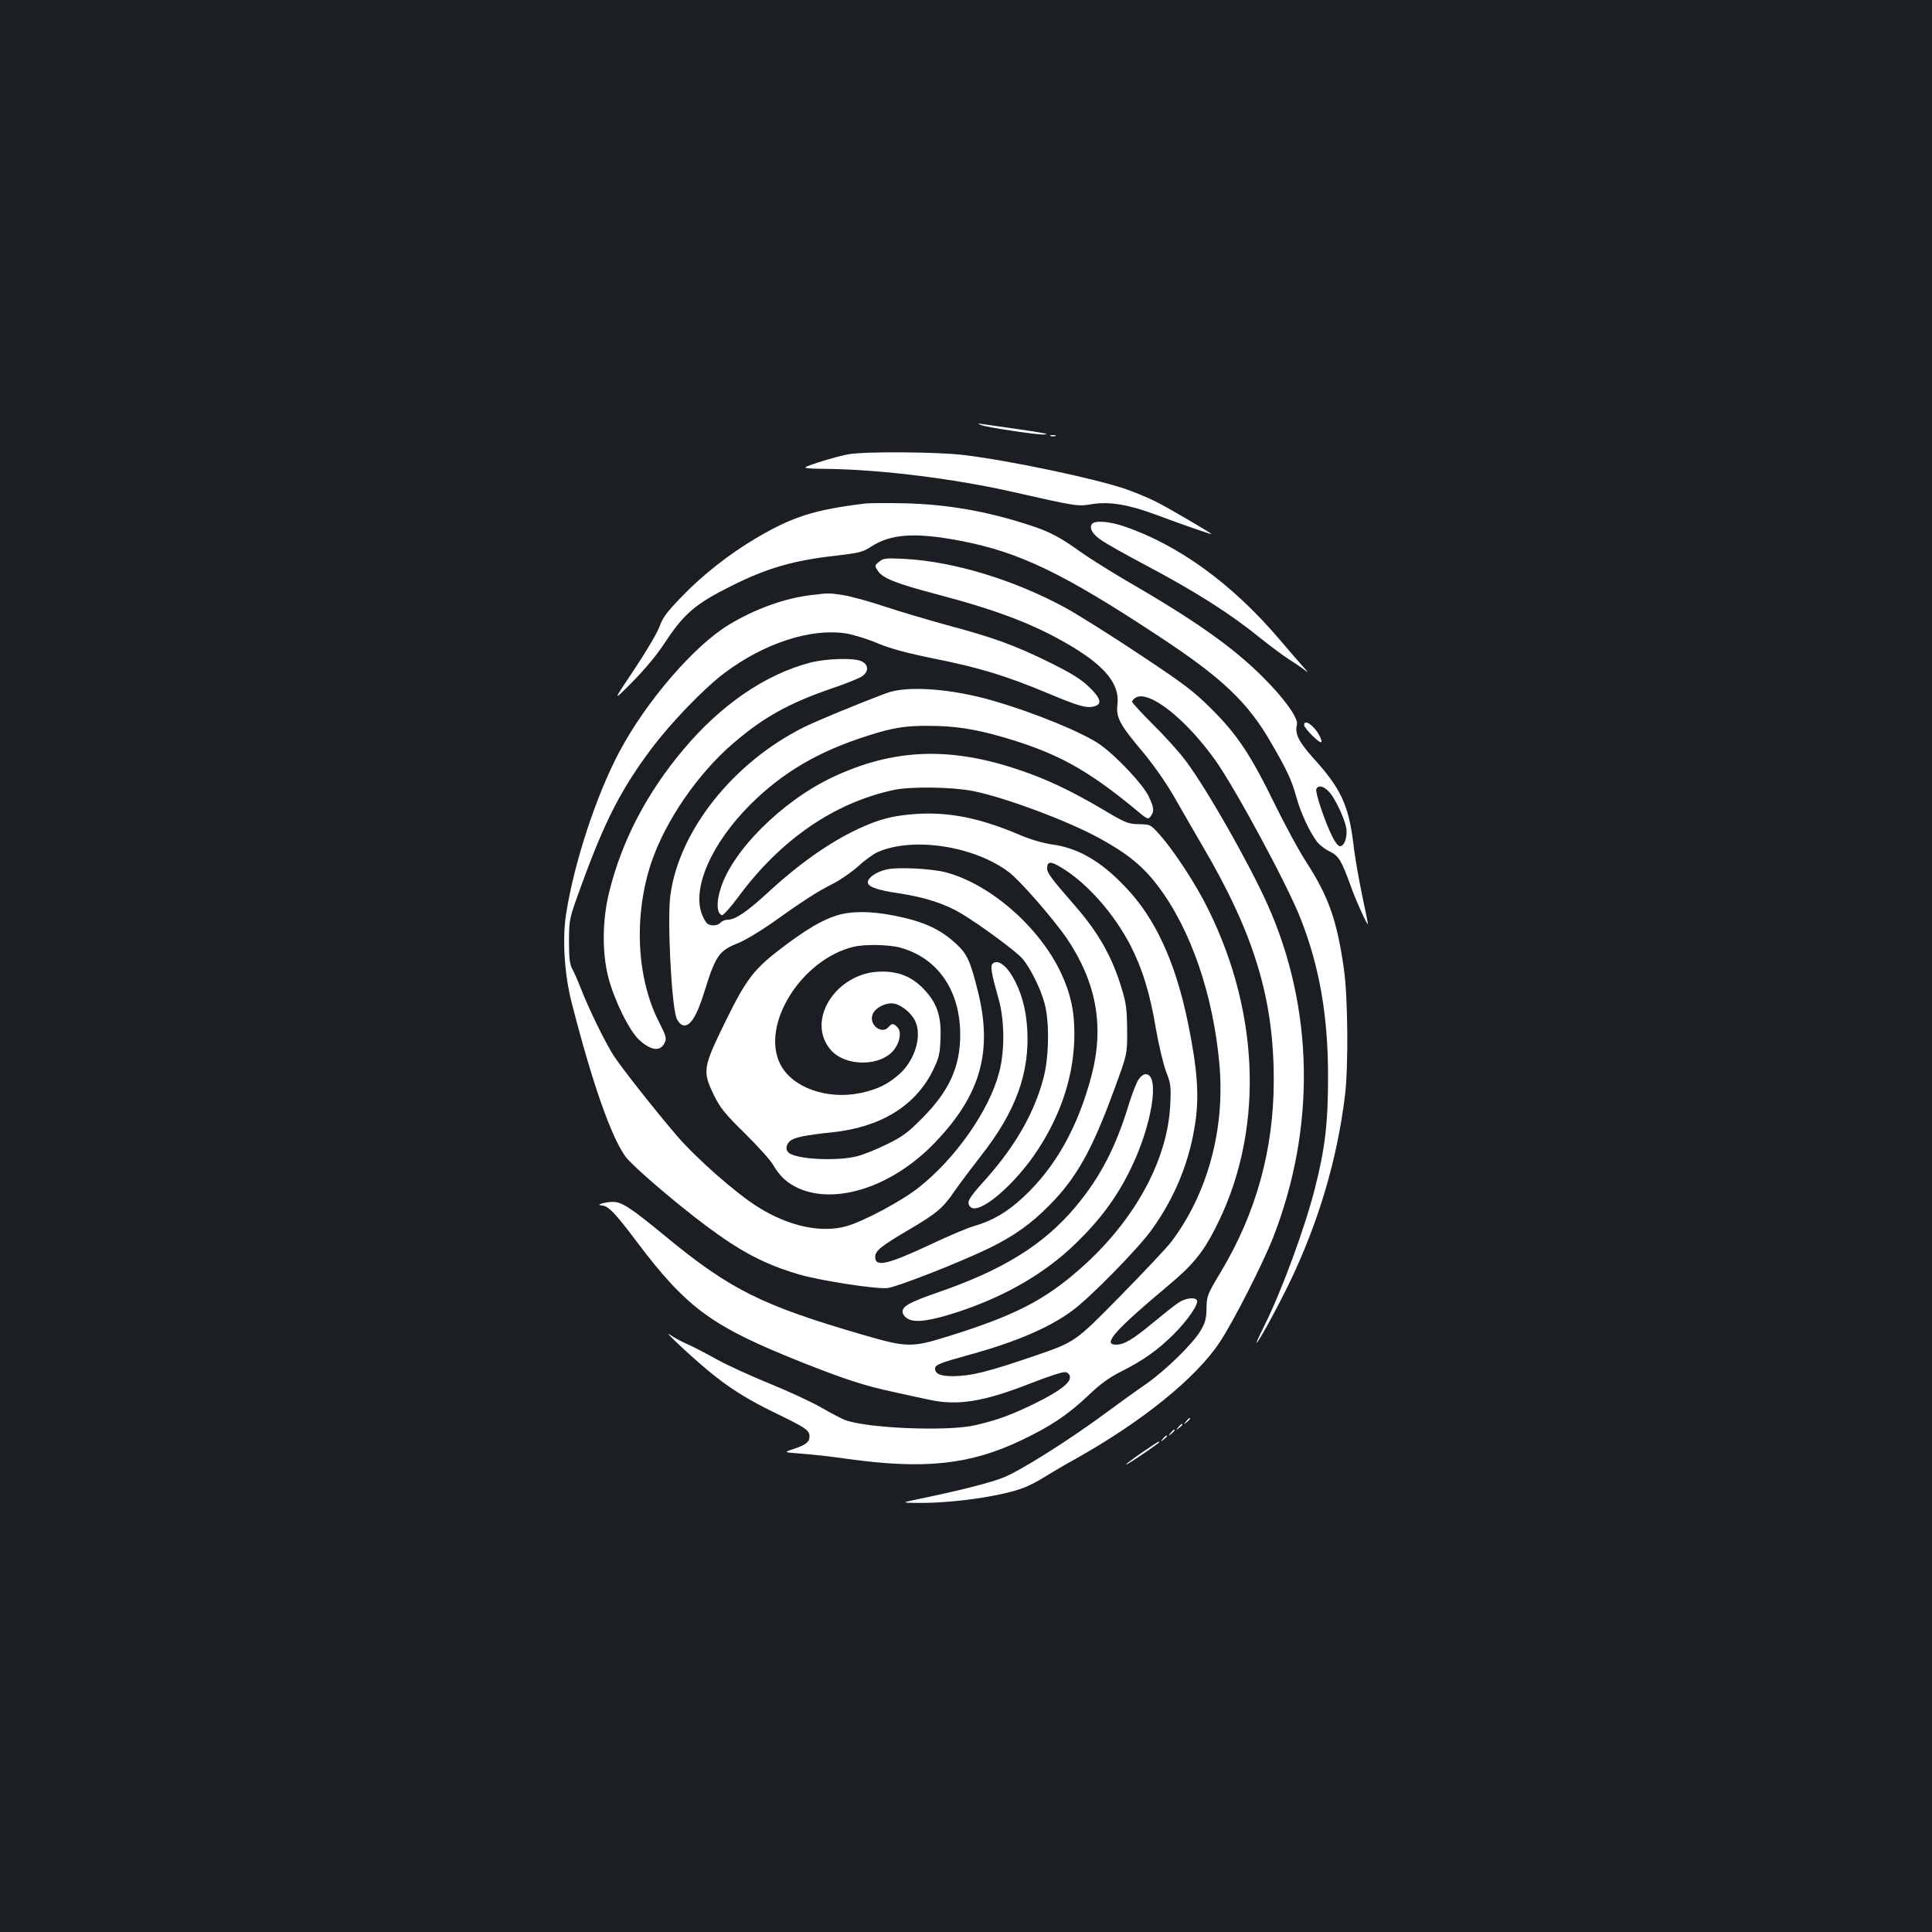 <?xml version="1.0" standalone="no"?>
<!DOCTYPE svg PUBLIC "-//W3C//DTD SVG 20010904//EN"
 "http://www.w3.org/TR/2001/REC-SVG-20010904/DTD/svg10.dtd">
<svg version="1.0" xmlns="http://www.w3.org/2000/svg"
 width="1000pt" height="1000pt" viewBox="0 0 1000 1000"
 preserveAspectRatio="xMidYMid meet">
<rect width="100%" height="100%" fill="#1b1f23"/>
<g transform="translate(0,1000) scale(0.1,-0.1)"
fill="#ffffff" stroke="none">
<path d="M5078 7800 c25 -11 283 -50 322 -49 41 1 12 7 -140 29 -80 11 -158
23 -175 25 -27 5 -28 4 -7 -5z"/>
<path d="M5438 7743 c6 -2 18 -2 25 0 6 3 1 5 -13 5 -14 0 -19 -2 -12 -5z"/>
<path d="M4393 7649 c-29 -5 -98 -23 -153 -41 -101 -33 -101 -33 47 -35 277
-4 655 -51 954 -119 337 -76 335 -76 414 -63 88 14 188 -3 330 -56 118 -44
285 -103 285 -99 0 5 -221 134 -288 168 -40 20 -113 50 -162 67 -167 55 -588
144 -832 174 -134 16 -505 19 -595 4z"/>
<path d="M4480 7394 c-264 -32 -377 -68 -564 -178 -141 -83 -282 -194 -387
-304 -78 -80 -100 -111 -115 -154 -10 -30 -67 -127 -131 -223 -114 -170 -114
-170 -9 -64 66 67 129 143 169 205 97 147 157 199 342 291 185 93 324 133 544
157 118 14 138 19 179 46 102 67 230 76 467 30 301 -58 528 -167 1015 -488
334 -219 468 -345 590 -558 81 -139 106 -193 129 -277 23 -83 68 -181 108
-234 13 -17 43 -40 67 -51 45 -22 60 -47 107 -177 25 -72 89 -212 89 -197 0 6
-14 76 -31 155 -16 78 -37 195 -44 260 -25 201 -65 287 -209 445 -75 84 -95
125 -83 172 8 32 -66 136 -177 246 -156 156 -354 295 -714 503 -78 46 -182
111 -230 145 -104 75 -160 105 -267 139 -220 72 -427 107 -645 112 -91 2 -181
1 -200 -1z m2396 -1489 c37 -37 94 -163 94 -208 0 -45 -15 -77 -35 -77 -8 0
-25 21 -38 48 -38 74 -90 230 -84 247 9 22 35 18 63 -10z"/>
<path d="M5652 7288 c-16 -21 3 -54 50 -85 24 -17 120 -71 214 -121 271 -143
449 -256 613 -389 46 -37 112 -86 146 -108 35 -22 74 -49 87 -60 12 -11 5 1
-18 25 -22 25 -77 88 -121 140 -244 287 -523 490 -806 586 -77 26 -149 31
-165 12z"/>
<path d="M4551 7093 c-25 -20 -25 -21 -7 -48 25 -38 93 -65 301 -120 323 -85
515 -159 699 -269 178 -106 252 -199 240 -301 -8 -68 10 -104 131 -247 55 -66
120 -159 157 -223 34 -60 102 -177 150 -260 268 -455 371 -790 371 -1215 0
-359 -91 -689 -275 -995 -69 -115 -72 -123 -73 -186 -1 -52 -6 -75 -30 -115
-39 -68 -183 -208 -285 -279 -47 -32 -141 -100 -210 -151 -188 -139 -445 -301
-530 -333 -69 -27 -227 -67 -440 -111 -85 -18 -85 -18 0 -19 183 -2 439 35
553 80 27 11 72 34 100 52 29 18 99 60 157 92 348 194 630 421 754 609 69 104
221 402 275 539 223 570 212 1189 -29 1727 -98 218 -316 600 -422 741 -34 46
-111 131 -170 189 -59 59 -108 112 -108 118 0 6 9 16 20 22 70 37 259 -112
411 -326 102 -143 370 -639 439 -814 99 -249 144 -507 144 -820 0 -244 -15
-373 -69 -585 -53 -207 -173 -531 -260 -705 -25 -50 -43 -90 -41 -90 9 0 108
182 172 314 148 309 244 630 285 961 19 149 16 514 -5 660 -36 252 -79 373
-194 552 -40 61 -114 199 -166 305 -121 248 -192 356 -325 488 -92 92 -141
129 -373 283 -147 98 -321 207 -385 242 -263 143 -574 238 -828 252 -100 5
-112 4 -134 -14z"/>
<path d="M4199 6920 c-137 -16 -294 -73 -427 -154 -181 -110 -428 -397 -566
-657 -119 -223 -235 -575 -276 -841 -20 -127 -9 -311 29 -458 107 -418 205
-696 279 -797 36 -49 258 -239 417 -358 178 -133 301 -198 476 -250 108 -33
403 -78 462 -72 55 7 385 137 532 209 127 63 211 123 306 219 141 142 222 287
336 599 68 185 68 185 67 310 -1 105 -5 139 -28 213 -49 164 -121 291 -243
430 -121 139 -143 168 -143 192 0 38 18 39 76 3 131 -79 271 -238 356 -403 62
-121 101 -250 131 -430 14 -82 38 -181 52 -220 25 -64 27 -78 22 -175 -14
-288 -187 -602 -467 -848 -185 -163 -340 -242 -680 -348 -191 -60 -215 -59
-440 6 -526 153 -690 234 -1028 513 -180 148 -225 177 -271 176 -39 0 -92 -17
-58 -18 35 -2 68 -35 182 -187 262 -347 389 -440 860 -627 225 -89 321 -120
475 -153 63 -14 144 -32 180 -39 146 -32 280 -11 525 85 86 34 166 60 178 58
14 -2 23 -11 25 -24 4 -31 -53 -75 -183 -139 -119 -58 -194 -86 -308 -112
-144 -33 -557 -16 -673 27 -16 6 -72 35 -124 65 -52 30 -174 86 -270 125 -96
39 -218 95 -270 124 -52 29 -121 65 -153 79 -32 14 -72 36 -90 49 -40 28 91
-96 192 -181 111 -93 209 -155 361 -228 150 -73 170 -86 170 -118 0 -29 -19
-44 -83 -65 -52 -17 -52 -17 38 -24 50 -3 158 -15 240 -27 402 -56 638 -30
903 97 149 71 238 130 345 231 62 60 110 94 170 124 115 58 191 112 273 194
73 73 130 157 119 175 -11 18 -61 11 -97 -14 -20 -13 -79 -60 -132 -104 -104
-86 -148 -112 -190 -112 -72 0 -4 76 272 307 122 102 176 166 239 289 254 488
241 1105 -34 1659 -62 127 -179 305 -250 384 -48 54 -49 54 -108 55 -56 1 -69
6 -193 80 -162 95 -282 152 -424 200 -361 123 -655 112 -973 -39 -260 -124
-517 -381 -576 -577 -22 -71 -19 -126 8 -135 6 -2 44 40 84 94 219 297 495
487 804 554 87 19 302 16 409 -5 165 -32 499 -157 659 -246 144 -79 222 -143
300 -245 171 -226 287 -564 319 -927 29 -334 -62 -667 -249 -915 -21 -28 -141
-156 -268 -285 -230 -234 -230 -234 -440 -306 -243 -83 -324 -103 -417 -105
-67 -1 -98 11 -98 39 0 20 23 29 182 73 236 65 409 139 528 227 91 66 344 324
412 420 123 172 197 357 226 561 19 138 9 272 -38 503 -65 320 -170 549 -329
713 -125 131 -242 198 -375 216 -47 7 -113 26 -169 50 -204 87 -364 119 -535
108 -119 -8 -192 -27 -299 -77 -149 -69 -310 -183 -473 -334 -101 -93 -164
-136 -201 -136 -14 0 -32 -7 -39 -15 -13 -16 -47 -20 -67 -7 -7 4 -19 24 -28
45 -56 135 45 369 249 573 169 168 354 276 611 357 125 40 191 51 310 50 135
0 235 -15 385 -58 279 -81 436 -167 689 -376 60 -51 64 -52 77 -34 19 26 18
42 -10 102 -29 62 -164 206 -252 269 -86 61 -344 167 -557 228 -214 62 -443
78 -547 39 -150 -56 -365 -145 -431 -178 -364 -182 -644 -534 -689 -868 -17
-121 5 -560 31 -635 6 -17 20 -34 32 -38 37 -12 72 42 113 173 58 188 76 213
178 253 32 13 106 57 165 98 171 122 241 167 319 206 40 20 100 62 134 92 33
31 79 64 102 74 183 80 500 31 679 -105 58 -44 231 -243 300 -344 151 -224
193 -451 128 -703 -70 -269 -186 -478 -355 -635 -81 -76 -160 -122 -251 -148
-33 -9 -130 -50 -215 -90 -236 -111 -300 -126 -300 -71 0 32 29 55 171 139
148 87 179 113 239 201 27 39 89 121 137 183 180 228 253 429 240 655 -6 107
-32 200 -79 278 -35 58 -77 85 -100 62 -13 -13 -8 -45 32 -187 30 -109 31
-268 1 -378 -52 -196 -225 -443 -415 -593 -88 -70 -281 -173 -372 -200 -131
-38 -301 -2 -460 98 -113 70 -322 254 -421 370 -118 138 -281 345 -326 413
-44 69 -126 235 -169 345 -16 41 -37 89 -46 105 -13 24 -17 54 -17 145 1 115
1 115 67 295 119 327 204 492 360 700 103 137 270 310 377 391 208 156 449
234 632 205 36 -6 108 -28 160 -50 66 -28 152 -51 294 -80 235 -47 369 -88
583 -177 165 -69 205 -81 246 -70 43 11 33 44 -30 103 -42 40 -93 71 -207 127
-174 86 -290 128 -531 192 -94 26 -237 68 -318 95 -80 27 -177 53 -215 59 -75
11 -70 11 -164 0z"/>
<path d="M4193 6570 c-233 -61 -463 -219 -657 -451 -189 -225 -318 -472 -383
-737 -36 -144 -37 -316 -4 -442 31 -119 109 -277 160 -323 63 -57 110 -61 132
-13 10 21 6 35 -29 104 -117 227 -133 548 -42 824 73 218 242 465 429 624 154
132 286 205 504 280 75 25 149 55 163 66 31 25 29 58 -6 75 -37 19 -183 15
-267 -7z"/>
<path d="M6750 6247 c0 -7 20 -33 45 -57 44 -43 57 -42 34 3 -27 52 -79 88
-79 54z"/>
<path d="M4590 5500 c-50 -11 -93 -39 -98 -63 -5 -25 44 -44 162 -61 134 -20
241 -55 326 -107 99 -60 282 -195 313 -232 39 -46 93 -153 113 -228 27 -96 24
-279 -5 -389 -48 -182 -146 -352 -300 -525 -89 -98 -101 -120 -78 -142 44 -44
230 114 349 296 125 192 189 395 189 602 0 116 -19 203 -66 306 -110 240 -366
466 -600 528 -74 19 -244 28 -305 15z"/>
<path d="M4329 5261 c-75 -24 -153 -70 -270 -158 -156 -117 -195 -167 -305
-392 -116 -237 -119 -255 -59 -379 32 -65 55 -95 159 -197 67 -66 134 -140
148 -165 35 -60 73 -94 132 -121 197 -87 491 12 707 239 236 246 299 473 219
787 -38 152 -55 187 -107 236 -85 80 -173 120 -326 150 -121 24 -224 24 -298
0z m327 -165 c196 -52 314 -221 314 -451 0 -167 -57 -292 -195 -431 -76 -77
-105 -98 -185 -137 -52 -26 -122 -54 -155 -62 -103 -26 -310 -16 -352 18 -18
14 -16 41 5 60 21 20 82 32 218 46 251 26 431 136 522 319 32 66 37 85 40 166
5 120 -19 188 -92 262 -60 60 -126 86 -214 85 -230 -1 -393 -249 -264 -403 77
-92 266 -90 333 3 29 41 35 91 14 112 -20 21 -29 21 -45 2 -35 -42 -103 9 -84
63 12 36 73 66 114 57 37 -8 86 -48 105 -86 39 -75 4 -201 -77 -276 -60 -54
-114 -81 -202 -100 -174 -37 -355 27 -417 148 -104 204 109 544 381 609 56 13
180 11 236 -4z"/>
<path d="M5891 4409 c-11 -18 -31 -71 -46 -118 -68 -226 -148 -381 -276 -535
-165 -198 -378 -330 -719 -447 -144 -50 -182 -71 -178 -102 2 -13 15 -28 33
-36 38 -18 118 -6 255 39 245 81 448 199 607 353 126 122 211 236 283 382 112
226 156 495 80 495 -12 0 -28 -13 -39 -31z"/>
<path d="M6139 2643 c-13 -16 -12 -17 4 -4 16 13 21 21 13 21 -2 0 -10 -8 -17
-17z"/>
<path d="M6099 2613 c-13 -16 -12 -17 4 -4 9 7 17 15 17 17 0 8 -8 3 -21 -13z"/>
<path d="M6059 2583 c-13 -16 -12 -17 4 -4 16 13 21 21 13 21 -2 0 -10 -8 -17
-17z"/>
<path d="M6019 2553 c-13 -16 -12 -17 4 -4 9 7 17 15 17 17 0 8 -8 3 -21 -13z"/>
<path d="M5917 2486 c-73 -50 -110 -80 -77 -61 34 19 160 106 160 110 0 7 1 8
-83 -49z"/>
</g>
</svg>

